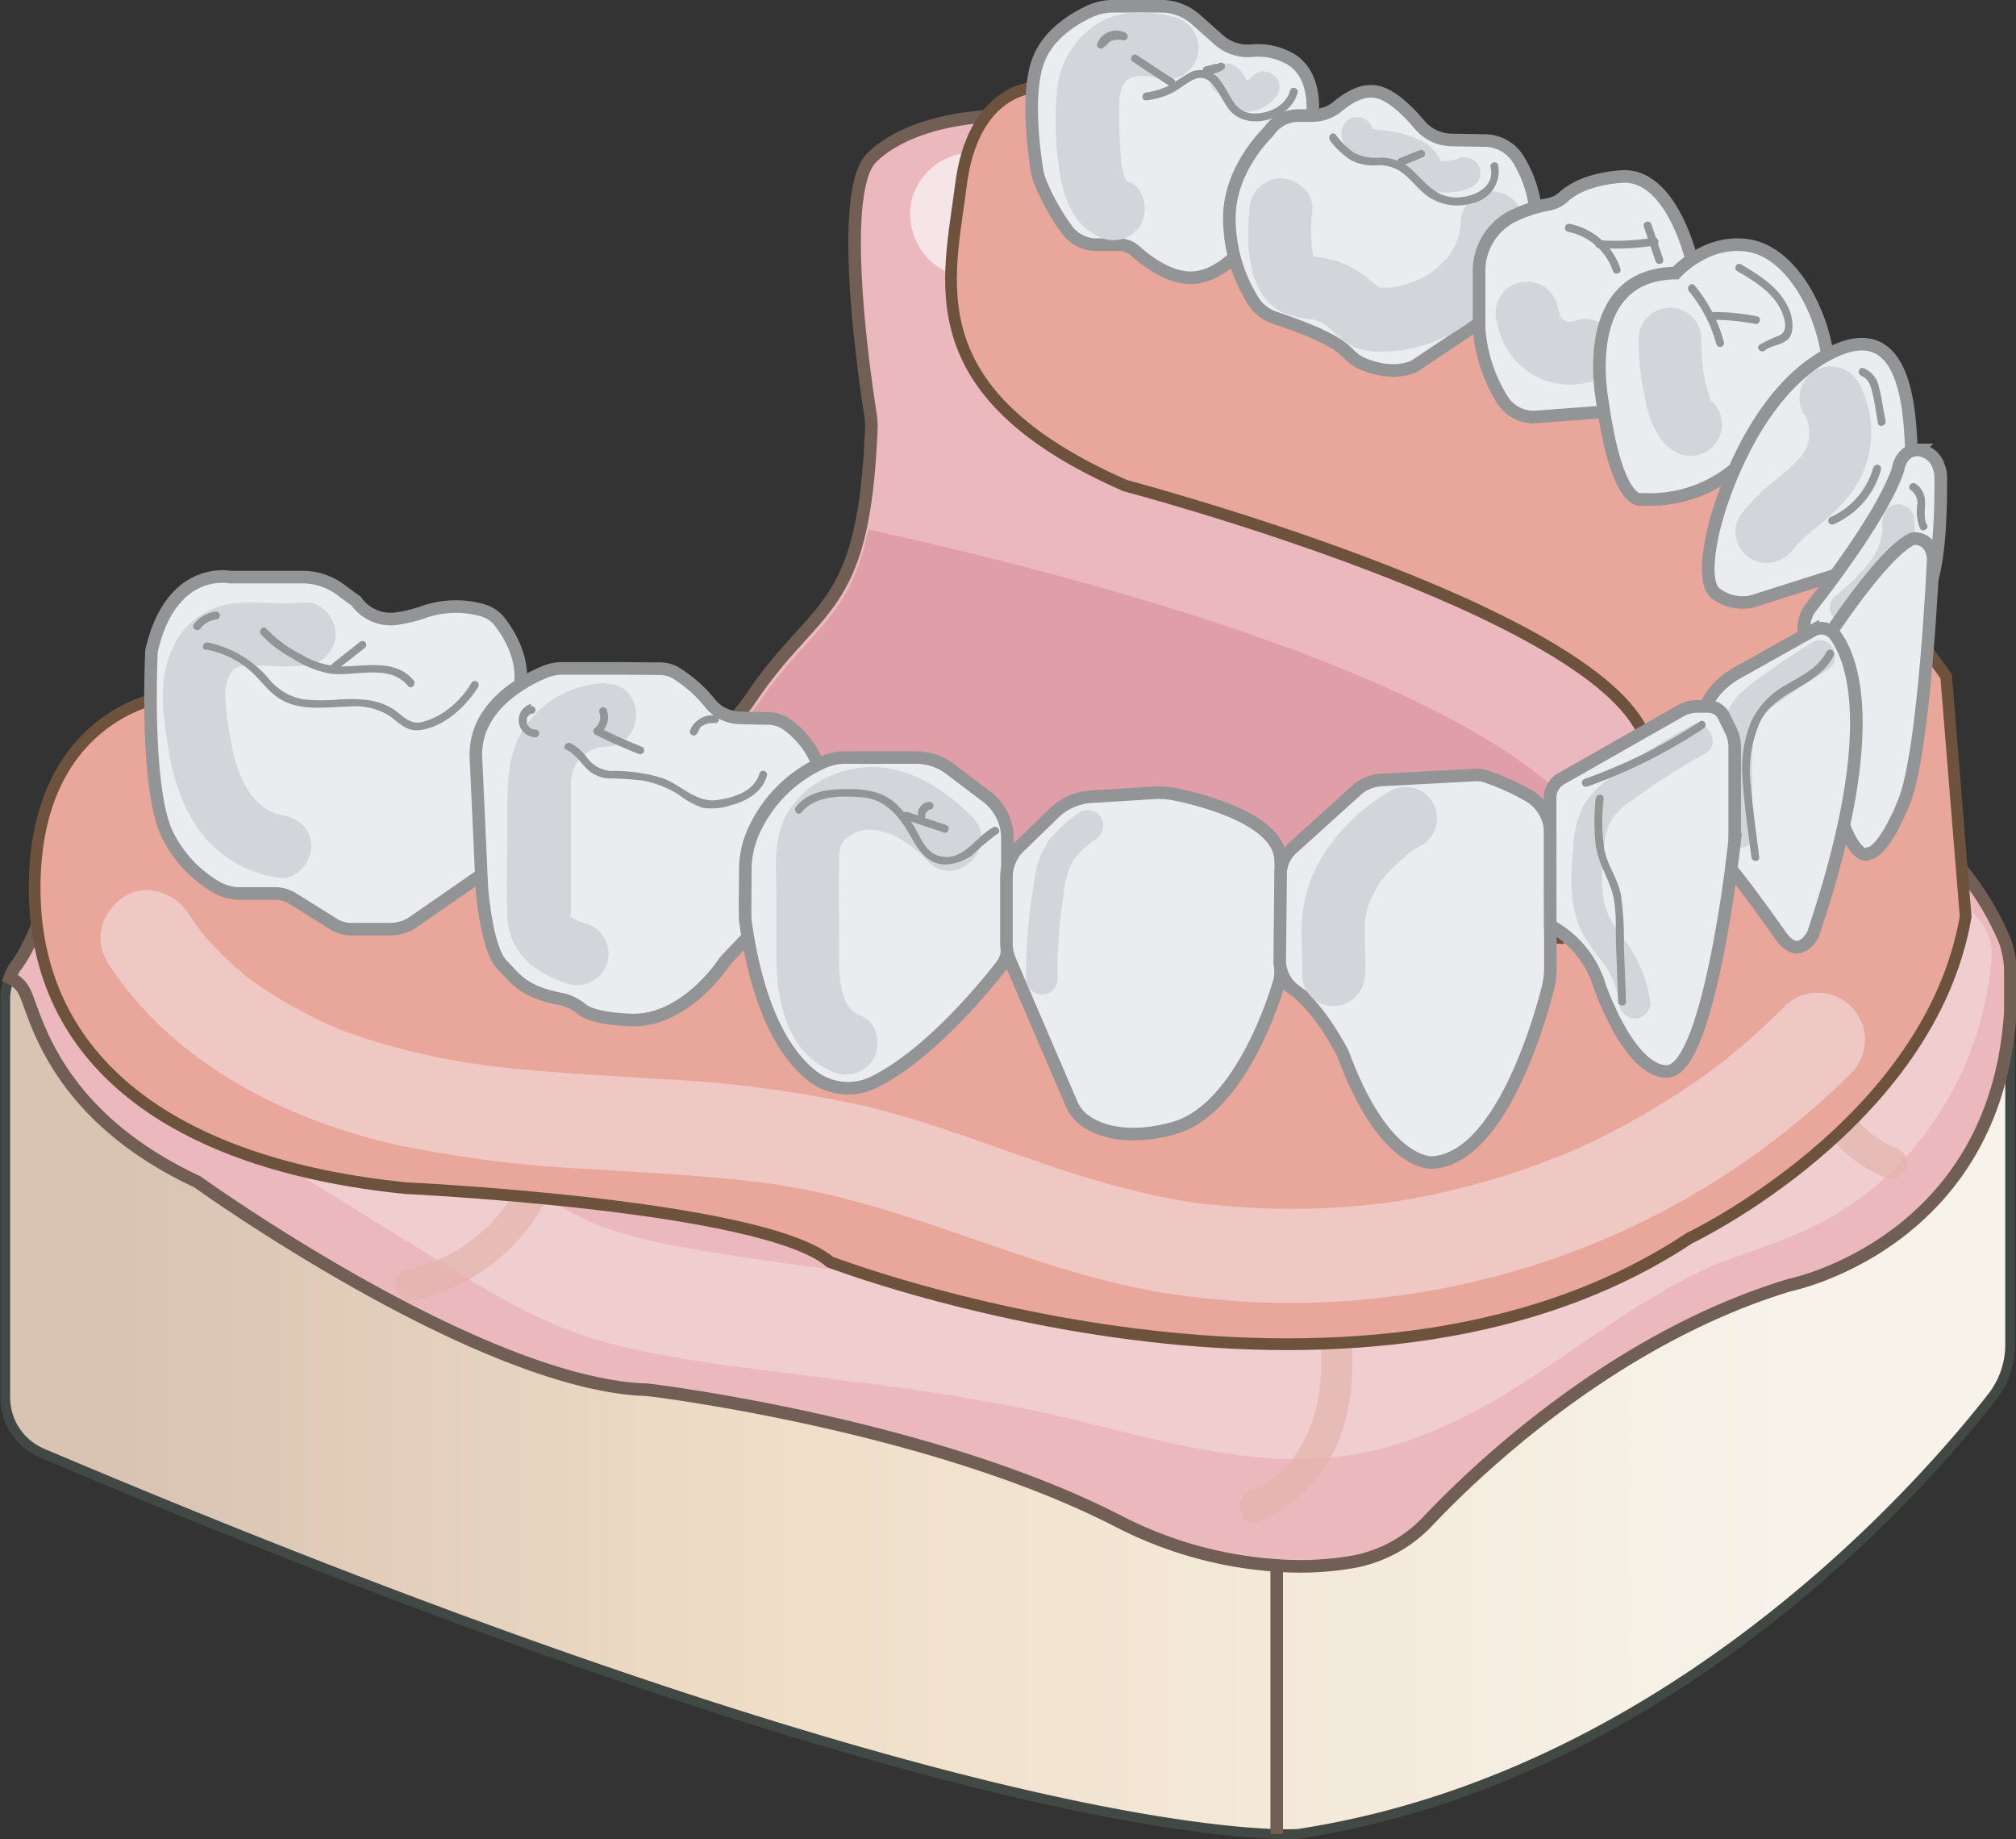 <svg xmlns="http://www.w3.org/2000/svg" xmlns:xlink="http://www.w3.org/1999/xlink" viewBox="0 0 206.62 188.46"><rect x="0" y="0" width="206.62" height="188.46" fill="#333333" stroke="none"/><defs><style>.cls-1{stroke:#424944;fill:url(#무제_그라디언트_8);}.cls-1,.cls-10,.cls-2,.cls-6,.cls-9{stroke-miterlimit:10;}.cls-2{fill:#ebb9bd;}.cls-2,.cls-6{stroke:#715e54;}.cls-10,.cls-2,.cls-6{stroke-width:1.29px;}.cls-3{fill:#f6e5e6;}.cls-4{fill:#e09ea8;}.cls-5{opacity:0.44;}.cls-6{fill:none;}.cls-7{opacity:0.69;}.cls-8{fill:#e4b4ab;}.cls-9{fill:#e9a69b;stroke:#6d523e;stroke-width:1.2px;}.cls-10{fill:#ebecef;stroke:#939496;}.cls-11{fill:#d2d5da;}.cls-12{fill:#939496;}.cls-13{opacity:0.54;}</style><linearGradient id="무제_그라디언트_8" x1="225.69" y1="155.19" x2="431.17" y2="155.19" gradientTransform="translate(-225.19 -11.11)" gradientUnits="userSpaceOnUse"><stop offset="0.06" stop-color="#d9c3b3"/><stop offset="0.38" stop-color="#efdec7"/><stop offset="0.64" stop-color="#f4e9d9"/><stop offset="0.9" stop-color="#f7f3eb"/></linearGradient></defs><g id="레이어_2" data-name="레이어 2"><g id="레이어_1-2" data-name="레이어 1"><path class="cls-1" d="M183.36,131.68c-18,5.43-32.05,18.88-37.06,24.17a14,14,0,0,1-7.37,4.13,31.33,31.33,0,0,1-8.08.43,41.39,41.39,0,0,1-16.24-4.51C97.28,147,72.76,143.27,67.43,142.55c-.65-.09-1.31-.13-2-.18-17.33-1.18-45.26-21.27-45.26-21.27-15-7-16.6-17.4-17.74-19.52A3,3,0,0,0,1,100.19a5.52,5.52,0,0,0-.46,2.17v40.83a6.23,6.23,0,0,0,3.79,5.72c98,41.52,128.72,39,128.72,39,38.18-5.81,64.19-35.88,71.12-44.76a8.73,8.73,0,0,0,1.85-5.39V103.7C204.51,127.45,183.36,131.68,183.36,131.68Z"/><path class="cls-2" d="M205.43,96.27a29.88,29.88,0,0,0-5.75-8.75,9.87,9.87,0,0,1-2.51-5.84l-.83-11.25c-.86-10.74-5.82-16.52-5.82-16.52-17.9-21.15-61.17-35.79-61.17-35.79C105.6,8,93.23,12.26,89.33,16.17c-3.5,3.49-.74,22.35-.12,26.29a7.22,7.22,0,0,1,.09,1.47C88.55,63,83.71,61.53,77,71.48s-21.8,12-21.8,12L39.55,77.67c-14-5.86-22.46-2.61-22.46-2.61S9,77,6,88.08c-1.76,6.66-3.41,9.67-4.44,11A5.29,5.29,0,0,0,1,100.19a3,3,0,0,1,1.49,1.39c1.14,2.12,2.77,12.53,17.74,19.52,0,0,27.93,20.09,45.26,21.27.67,0,1.33.09,2,.18,5.33.72,29.85,4.43,47.18,13.35a41.39,41.39,0,0,0,16.24,4.51,31.33,31.33,0,0,0,8.08-.43,14,14,0,0,0,7.37-4.13c5-5.29,19.08-18.74,37.06-24.17,0,0,21.15-4.23,22.62-28V99.46A9.35,9.35,0,0,0,205.43,96.27Z"/><path class="cls-3" d="M98,28.24c8.93,2.59,17.79,5.48,26.48,8.81,2.11.8,4.2,1.63,6.29,2.49.55.23,1.1.49,1.66.69-.16-.06-1.35-.57-.29-.12l.62.26c1.1.48,2.21,1,3.3,1.45q6.38,2.84,12.58,6.06t12,6.74q3,1.82,5.88,3.75c.88.58,1.76,1.18,2.63,1.78l1.37,1,.5.38c.65.46-1.05-.85-.14-.11a41.6,41.6,0,0,1,4.64,4.46c.57.63-.72-1-.24-.32l.37.51c.31.45.6.91.88,1.38s.44.8.64,1.21c.12.23.45,1,.08.11s.06.18.11.31a20.67,20.67,0,0,1,.8,2.79,7.38,7.38,0,0,0,.25,1.34c0-.11-.16-1.65-.09-.56,0,.33.06.65.08,1a24,24,0,0,1,0,2.94c0,.46-.08.92-.11,1.38-.05.72.11-.78.1-.73-.09.37-.12.78-.2,1.17a25.29,25.29,0,0,1-.66,2.7c-.15.5-.31,1-.49,1.51-.09.25-.18.49-.28.74a4.45,4.45,0,1,0,.2-.44,60.65,60.65,0,0,1-3,5.31c-.92,1.28.64-.75-.07.11-.34.41-.67.82-1,1.21-.69.79-1.42,1.55-2.18,2.27s-1.45,1.34-2.21,2l-.46.37c-.83.69.26-.21.37-.27-.5.32-1,.71-1.44,1a65.43,65.43,0,0,1-10.62,5.79c1.66-.75-.12,0-.56.21s-1,.39-1.53.57c-1.16.43-2.34.84-3.53,1.21-2.3.72-4.64,1.34-7,1.84-1.14.25-2.29.47-3.44.66l-1.61.26c-1.17.18.16,0,.33,0a11.47,11.47,0,0,1-1.16.14c-2.39.28-4.8.44-7.21.49a144.22,144.22,0,0,1-15.26-.74c-5-.43-10-.86-14.93-1.46a6.8,6.8,0,0,0-1.71-.22c.16-.16,1.23.17.26,0l-1-.14c-1.27-.18-2.54-.38-3.8-.59-2.45-.42-4.89-.88-7.32-1.4A195.86,195.86,0,0,1,59,93.23c-2.28-.85-4.55-1.74-6.8-2.65q-1.64-.66-3.27-1.35c-.34-.14-1-.57.24.1-.2-.11-.44-.18-.65-.27l-2-.84c-4.48-1.94-8.91-4-13.33-6q-3.2-1.5-6.39-3c-3-1.45-7.09-.94-8.81,2.31-1.52,2.88-.93,7.26,2.31,8.81,18.53,8.87,37.46,17.4,57.46,22.36a212.39,212.39,0,0,0,32.11,5c5.24.48,10.5,1,15.76,1.18a90.32,90.32,0,0,0,16.35-1,78.23,78.23,0,0,0,27.84-9.6c8.47-5,15.46-12,19.15-21.15,3.57-8.88,3.19-20.18-2.64-28.06a46.38,46.38,0,0,0-11.61-10.6q-6-4.09-12.3-7.69c-17-9.76-35.42-17.07-54.13-22.87q-3.44-1.06-6.89-2.06a6.51,6.51,0,0,0-7.92,4.49A6.58,6.58,0,0,0,98,28.24Z"/><path class="cls-4" d="M89,54.24c-1.88,9.28-6,10.05-11.32,17.89-6.84,10.09-21.8,12-21.8,12S130,111,164.2,87.65C164.2,87.65,163.7,70.86,89,54.24Z"/><g class="cls-5"><path class="cls-3" d="M23.62,116,42.9,127.92c6.25,3.85,12.36,7.87,19.56,9.73s14.72,2.57,22.06,3.55l2.62.35,1.2.16c-1.39-.19.21,0,.41,0q2.86.39,5.72.82c3.49.52,7,1.1,10.44,1.79,7.27,1.45,14.36,3.75,21.72,4.74a41.44,41.44,0,0,0,12.08,0,37.35,37.35,0,0,0,9.21-2.89c5.25-2.28,9.94-5.58,14.64-8.79,2.43-1.67,4.88-3.32,7.43-4.82,1.09-.64,2.21-1.26,3.35-1.83.68-.34,1.37-.66,2.06-1,1.23-.57-1.32.48.13-.05.42-.16.85-.34,1.28-.49,3.76-1.39,7.67-2.56,11.13-4.63a32,32,0,0,0,8-6.7,34.31,34.31,0,0,0,8.2-20.05,5.66,5.66,0,0,0-5.64-5.63,5.75,5.75,0,0,0-5.63,5.63c0,.37-.07.73-.09,1.1-.1,1.3.25-1.32,0,0-.11.6-.22,1.2-.36,1.8a28.61,28.61,0,0,1-1.2,3.85c-.46,1.21.56-1.15,0,0-.14.27-.26.55-.4.83-.3.6-.62,1.2-1,1.78s-.65,1-1,1.55l-.53.75c-.85,1.15.61-.68-.13.17a36.86,36.86,0,0,1-2.65,2.8c-.26.23-1.21,1.33-1.54,1.31.19,0,.93-.67.27-.21-.41.28-.8.57-1.21.83a32,32,0,0,1-3.3,1.81c-1.37.67,1.08-.39-.34.15l-1.28.49-2.59.91a71.39,71.39,0,0,0-16.1,8.19c-4.66,3.11-9.18,6.47-14.16,9.07q-.83.44-1.68.84l-1,.46c-1.15.53.91-.35.14-.06a38.62,38.62,0,0,1-4.06,1.35q-.91.24-1.83.42a6.1,6.1,0,0,1-1.12.19c1.16,0,.37,0,.09,0a39,39,0,0,1-5.62.06,20,20,0,0,1-2.33-.22c1.24.23.18,0-.14,0l-1.17-.2c-1.8-.32-3.58-.71-5.36-1.14-3.33-.8-6.64-1.7-10-2.44-6.89-1.54-13.89-2.55-20.89-3.5l-6-.8-1.2-.16c-.2,0-1.8-.24-.41-.06-1-.12-1.91-.26-2.86-.39-3.45-.48-6.89-1-10.31-1.61-1.8-.35-3.6-.75-5.37-1.26-.88-.26-1.75-.54-2.61-.86-.2-.08-1.66-.56-.36-.12a11.55,11.55,0,0,1-1.24-.57c-3.5-1.7-6.77-3.87-10.08-5.91L29.31,106.31A5.64,5.64,0,1,0,23.62,116Z"/></g><path class="cls-6" d="M53.88,82.88s102.81,39.69,121.69-10.74"/><line class="cls-6" x1="130.85" y1="160.41" x2="130.85" y2="187.93"/><g class="cls-7"><path class="cls-8" d="M55.09,113.48a17,17,0,0,1-13.45,16.66c-2,.4-1.17,3.5.85,3.11a20.2,20.2,0,0,0,15.82-19.77c-.05-2.07-3.27-2.07-3.22,0Z"/></g><g class="cls-7"><path class="cls-8" d="M134.15,129.94c.89,4.7,1.9,9.71.71,14.45-.9,3.57-3.13,7.1-6.73,8.4-1.93.7-1.1,3.82.86,3.11a14.68,14.68,0,0,0,8.78-10c1.64-5.5.53-11.37-.51-16.87-.39-2-3.5-1.17-3.11.86Z"/></g><g class="cls-7"><path class="cls-8" d="M185.09,107.65a12.73,12.73,0,0,0,8.3,13.06,1.62,1.62,0,0,0,2-1.12,1.65,1.65,0,0,0-1.13-2,10.63,10.63,0,0,1-2.49-1.44,9.52,9.52,0,0,1-2.1-2.44,8.75,8.75,0,0,1-1.19-2.89c-.07-.29-.12-.58-.17-.88,0,.18,0,.05,0,0s0-.32,0-.48a10.56,10.56,0,0,1,.06-1.78A1.62,1.62,0,0,0,186.7,106a1.65,1.65,0,0,0-1.61,1.61Z"/></g><path class="cls-9" d="M16.48,71.48S3.55,73.43,3.55,91s13.91,28.31,38.07,30.75c0,0,36.6,1.71,43.44,7.56,0,0,53.44,20.5,88.09-2.44,0,0,24.65-11.71,28.31-32.94l-2-24.65-1.95-2.68L179.5,36.09,105.8,9s-6.1.25-7.32,10S93.6,40.24,115.32,49.76c0,0,48.07,12.69,53.2,25.62S160,96.12,160,96.12L53.82,87.34Z"/><path class="cls-10" d="M36.5,61.6a4.35,4.35,0,0,0,4,1.81,14.46,14.46,0,0,0,2.81-.66,10.1,10.1,0,0,1,6.18-.21,3.46,3.46,0,0,1,1.75,1.2c2.71,3.56,2.07,6.33,2.07,6.33L49.92,89.23,42.5,94.38a4.23,4.23,0,0,1-2.52.83H36a3.4,3.4,0,0,1-1.81-.52L30,92.07a3.46,3.46,0,0,0-1.82-.52H24.62a4.85,4.85,0,0,1-2.38-.61,12.72,12.72,0,0,1-5-5.25c-2.44-4.64-1.71-19-1.71-19,2-8.78,8-7.56,8-7.56l7.4,0a6.61,6.61,0,0,1,4.2,1.47Z"/><path class="cls-10" d="M63.7,68.49h-6a4.84,4.84,0,0,0-1.92.38c-2.21.93-7.23,3.62-7,8.77l.61,13.42s.48,6.22,2.07,7.81c1.43,1.42,2.06,2.75,6.16,3.53a4.75,4.75,0,0,1,2,1c.61.49,2,1,5.13,1.12,5.61.12,9.52-6,9.52-6l3.78-4,5.86-16a9.08,9.08,0,0,0-3-4.09,3.44,3.44,0,0,0-2.16-.81l-2.94-.06a4.07,4.07,0,0,1-3-1.45,13.6,13.6,0,0,0-3.69-3.24,3.44,3.44,0,0,0-1.58-.35Z"/><path class="cls-10" d="M76.39,94.35c-.06-.49,0-3.48,0-5.38a9.61,9.61,0,0,1,1-4.11A14,14,0,0,1,84.61,78a5.41,5.41,0,0,1,2-.38h7.27a5.75,5.75,0,0,1,3.46,1.15l3.77,2.85a5.35,5.35,0,0,1,2.14,4.29V97.12A3,3,0,0,1,102.6,99c-1.84,2.36-7.43,9.11-13,11.87a6,6,0,0,1-6.32-.59C80.77,108.32,77.73,104,76.39,94.35Z"/><path class="cls-10" d="M104.52,86.72,108,83.34a6,6,0,0,1,3.81-1.7l6.44-.4a8.29,8.29,0,0,1,2.22.16C123.42,82,131,84,131.24,88c.12,1.89,0,9.72,0,11.77a2.94,2.94,0,0,1-.14.88c-.7,2.38-4.3,13.31-11,15-4.77,1.24-7.51.15-8.87-.8a4.14,4.14,0,0,1-1.4-1.73l-6.32-14.7a4.52,4.52,0,0,1-.36-1.74V89.83A4.35,4.35,0,0,1,104.52,86.72Z"/><path class="cls-10" d="M132.37,87,139,81a4.19,4.19,0,0,1,2.6-1.08l9.64-.51a2.85,2.85,0,0,1,1.16.18,25.19,25.19,0,0,1,4.38,2,4.47,4.47,0,0,1,2.12,3.81V99.21a8.35,8.35,0,0,1-.26,2.05c-1,3.92-5,17.44-11.82,17.86,0,0-4.83.48-9.09-10.92a3.08,3.08,0,0,0-.16-.38c-.47-.88-2.49-4.59-4.86-6.34a3.8,3.8,0,0,1-1.55-3.12l.09-8.83A3.5,3.5,0,0,1,132.37,87Z"/><path class="cls-10" d="M114.65,25.07a2.53,2.53,0,0,1,1.72.66c1.11,1,3.38,2.73,5.66,2.73,3.17,0,5.61-3.39,5.61-3.39l6.86-13.2s.58-4-2.1-5.74a6.72,6.72,0,0,0-4.15-.93,4.5,4.5,0,0,1-3.34-1.12L122.57,2A5.35,5.35,0,0,0,119,.64h-4.87a5.81,5.81,0,0,0-2.5.55c-1.62.76-4.26,2.36-5.24,5.07-1.23,3.37-.4,9.39-.1,11.26a5.41,5.41,0,0,0,.32,1.11,22.78,22.78,0,0,0,2.87,5.08,3.81,3.81,0,0,0,2.92,1.36Z"/><path class="cls-11" d="M115.79,18.72c-.1,0-.66-.33-.24-.08s0-.06-.1-.13.26.48,0,0l-.24-.44c.33.56,0,.12,0-.09s-.14-.48-.19-.73-.08-.4-.11-.6c.08.47,0,0,0-.22a46.13,46.13,0,0,1-.18-5.76c0-.2,0-.39,0-.58,0-.62-.08.22,0-.14a11,11,0,0,1,.32-1.22c-.09.26-.19.37,0,.07,0,0,.45-.66.16-.28s.21-.2.23-.22c.34-.38,0,.1-.12.05s.43-.28.49-.32l.19-.1c.22-.11.14-.08-.25.09,0-.06.35-.11.42-.13l.3-.08h-.1a8,8,0,0,1,1.38,0c-.35-.05-.18,0,.06,0l.91.22a3.27,3.27,0,0,0,4-2.25,3.26,3.26,0,0,0-2.25-4c-2.69-.71-5.75-.85-8.17.76a9.16,9.16,0,0,0-4,7.15,33.93,33.93,0,0,0,.22,7.4c.34,2.71,1.29,5.86,4,7.11a3.29,3.29,0,0,0,4.4-1.16c.75-1.42.48-3.64-1.15-4.4Z"/><path class="cls-11" d="M124.87,9.49a1.06,1.06,0,0,1,.2.12l-.33-.25a1.7,1.7,0,0,1,.19.19l-.25-.32c.21.28.33.61.54.9A2.7,2.7,0,0,0,127,11.38a3.8,3.8,0,0,0,2-.18,3.88,3.88,0,0,0,1.66-1.13,1.72,1.72,0,0,0,.47-1.14,1.65,1.65,0,0,0-.47-1.14,1.63,1.63,0,0,0-1.14-.47,1.61,1.61,0,0,0-1.14.47,2.09,2.09,0,0,1-.42.42l.32-.25a2.43,2.43,0,0,1-.52.3l.39-.16a2.88,2.88,0,0,1-.64.17l.43-.06a2,2,0,0,1-.54,0l.42.06-.36-.09.39.16a1,1,0,0,1-.24-.15l.32.26a1.8,1.8,0,0,1-.19-.2l.25.32a7.37,7.37,0,0,1-.45-.77,2.77,2.77,0,0,0-1.1-1.1,1.73,1.73,0,0,0-1.24-.16,1.64,1.64,0,0,0-1,.74,1.67,1.67,0,0,0-.16,1.24,1.59,1.59,0,0,0,.74,1Z"/><path class="cls-11" d="M142.44,81.1a19.64,19.64,0,0,0-7.34,7.36A14.94,14.94,0,0,0,133.46,94c-.19,2,.09,3.92,0,5.88a3.24,3.24,0,0,0,3.22,3.22,3.3,3.3,0,0,0,3.22-3.22c.12-1.71-.08-3.42,0-5.13,0-.25,0-.5.05-.75,0-.51-.11.46,0,0s.12-.63.21-.93c0-.05.32-1,.33-1s-.28.6,0,.11c.09-.18.17-.36.26-.53A7.08,7.08,0,0,1,141.75,90c-.16.16-.3.37-.05.08l.31-.37c.25-.28.5-.54.76-.8s.47-.45.71-.66l.47-.4c.29-.25.08-.13-.08,0a8.65,8.65,0,0,1,1.82-1.22,3.22,3.22,0,1,0-3.25-5.56Z"/><path class="cls-11" d="M31.13,61.72c-3.49.44-7.11-.79-10.34,1.17-3.61,2.19-4.43,6.52-4,10.42.43,3.72,1,7.66,3.05,10.89a12,12,0,0,0,8.84,5.74c1.73.22,3.22-1.63,3.22-3.22,0-1.92-1.48-3-3.22-3.22.64.08-.33-.12-.37-.13-.53-.12,0,.06-.25-.07a7.17,7.17,0,0,1-.82-.45c-.15-.09-.59-.42-.25-.15a9.08,9.08,0,0,1-1.24-1.24c-.14-.17-.14-.16,0,0l-.18-.26c-.17-.27-.35-.54-.5-.82A12.74,12.74,0,0,1,23.89,77c-.16-.67-.28-1.35-.39-2s-.19-1.15-.24-1.63a17.17,17.17,0,0,1-.15-2,8.3,8.3,0,0,1,.05-1.22c-.07.41.16-.51.16-.49l.1-.3v0a3.91,3.91,0,0,1,.4-.68c-.39.51.44-.38,0,0,.09-.07.89-.47.4-.27a4.28,4.28,0,0,1,.78-.21c.31-.07-.26,0,.3,0s1.25,0,1.89,0a22.27,22.27,0,0,0,4,0,3.34,3.34,0,0,0,3.22-3.22c0-1.57-1.49-3.45-3.22-3.22Z"/><path class="cls-11" d="M62.11,70A10.3,10.3,0,0,0,54,74.2c-2,2.72-2,6-2,9.2,0,3.47-.11,7,0,10.43.16,3.91,2.83,5.87,6.29,7a3.22,3.22,0,1,0,1.71-6.21l-.66-.21c-.07,0-.5-.2-.2-.07A5.07,5.07,0,0,1,58.6,94c-.15-.08-.35-.32-.14-.09s-.09,0-.07-.13c0,0,.12,0,.12.06,0-.63,0-1.26,0-1.89l0-8c0-1.24,0-2.49,0-3.72a4.16,4.16,0,0,1,.57-2,3.68,3.68,0,0,1,3-1.72c4.14-.08,4.15-6.52,0-6.44Z"/><path class="cls-11" d="M99.69,83.75c-2.8-2.84-6.6-5.34-10.75-5.14-4,.19-7.86,2.56-9,6.52-.64,2.23-.36,4.75-.36,7s0,4.5,0,6.75c.11,4.15,1.32,9,5.52,10.82a3.33,3.33,0,0,0,4.41-1.16c.8-1.36.45-3.7-1.16-4.4a3,3,0,0,1-1.79-1.75,11.6,11.6,0,0,1-.55-4.19c0-3.47-.1-7,0-10.42a4.65,4.65,0,0,1,.07-.75c0-.14.3-.78.1-.38,0,0,.54-.77.24-.42,0-.06.6-.58.4-.41a4.41,4.41,0,0,1,2.1-.81c2.39,0,4.41,1.44,6.19,3.25,2.91,3,7.46-1.59,4.56-4.55Z"/><path class="cls-11" d="M110.66,83.21a15.35,15.35,0,0,0-3.15,2.87A9.2,9.2,0,0,0,106,90.29a55.31,55.31,0,0,0-.83,10,1.61,1.61,0,0,0,3.22,0,50.26,50.26,0,0,1,.61-8.58,9,9,0,0,1,1-3.55A9.33,9.33,0,0,1,112.29,86a1.66,1.66,0,0,0,.58-2.2,1.63,1.63,0,0,0-2.21-.58Z"/><path class="cls-10" d="M128.38,30.73a4.14,4.14,0,0,0,2.25,1.82c9.1,3.06,6.54,3.89,9.58,4.94s4.8,0,4.8,0l9.11-6.1,3.29-7.73a12.32,12.32,0,0,0-1.81-7.35,4.07,4.07,0,0,0-3.4-1.91l-3.45-.06a4.36,4.36,0,0,1-3.26-1.56c-1.09-1.29-2.76-3-4.3-3.35s-3,.59-4,1.41a4.15,4.15,0,0,1-2.7,1h-1.39A3.67,3.67,0,0,0,130,13.52s-4.11,3.84-4,9A15.94,15.94,0,0,0,128.38,30.73Z"/><path class="cls-11" d="M137.47,14a3.44,3.44,0,0,0,3.15,2.5c.61.08,1.19.09,1.71.2a8.08,8.08,0,0,1,1,.24l.47.16s.42.18.2.08l.29.14s.34.23.24.15.16.21,0,0a2.64,2.64,0,0,1,.2.37,3,3,0,0,0,1.33,1.49,6.13,6.13,0,0,0,4.48-.05,1.61,1.61,0,0,0-.86-3.11,4.6,4.6,0,0,1-1.36.31h-.41l-.35,0c.15,0-.17-.1-.06,0l.16.1a3.52,3.52,0,0,0-.23-.5,3.35,3.35,0,0,0-.52-.73,3.84,3.84,0,0,0-1.31-.95,11,11,0,0,0-3.42-1c-.51-.07-1-.07-1.36-.16,0,0-.35-.12-.22-.06s-.16-.16,0,0l0,0c-.06-.07-.07-.08,0,0s.14.45.06,0a1.63,1.63,0,0,0-2-1.13,1.67,1.67,0,0,0-1.13,2Z"/><path class="cls-11" d="M128.07,21.5c-.38,3.54-.25,8.76,3.45,10.55a12.09,12.09,0,0,0,3.35.72c-.6-.11.9.41.34.12a5.23,5.23,0,0,1,.84.54c-.34-.27.41.39.49.46.28.26.55.53.84.77A5.45,5.45,0,0,0,140.75,36c7.61.47,15.13-5.34,15.4-13.15a3.22,3.22,0,0,0-6.44,0,6,6,0,0,1-.69,2.51c-.17.3-.35.6-.54.88l-.2.28c.1-.15.08-.14-.05,0s-.4.43-.62.64c0,0-.73.64-.43.4a8.65,8.65,0,0,1-3.05,1.55,14,14,0,0,1-1.71.39,6.76,6.76,0,0,0-1.67,0l.8.2q.28.23,0,0a3.56,3.56,0,0,0-.6-.56A17,17,0,0,0,139,27.68a9.75,9.75,0,0,0-4.52-1.38c-.41-.06-.26-.16-.11,0s.27.27.4.42c-.35-.41,0,.25-.11-.28,0-.25-.12-.49-.16-.75a16.81,16.81,0,0,1,0-4.2c.18-1.73-1.61-3.22-3.22-3.22a3.28,3.28,0,0,0-3.22,3.22Z"/><path class="cls-10" d="M165.34,42.13l-7.92.59A3.77,3.77,0,0,1,154,41a16,16,0,0,1-2.41-7.33V27.83a6.28,6.28,0,0,1,3.13-5.51,13.63,13.63,0,0,1,4-1.38,3.14,3.14,0,0,0,1.55-.78c.78-.72,2.52-1.82,5.93-2.07,5.12-.36,7.17,8.52,7.17,8.52Z"/><path class="cls-11" d="M153.41,32.94c.11.39.18.8.31,1.19a8.41,8.41,0,0,0,.72,1.62,8.2,8.2,0,0,0,2.39,2.48,7.43,7.43,0,0,0,3.46,1.16,4.67,4.67,0,0,0,1.12,0,7.1,7.1,0,0,0,1.94-.38,3.44,3.44,0,0,0,1.93-1.48,3.31,3.31,0,0,0,.32-2.48,3.21,3.21,0,0,0-1.48-1.92,3.13,3.13,0,0,0-2.48-.33,4.72,4.72,0,0,1-1,.26l.85-.12a4.53,4.53,0,0,1-1.22,0l.86.12a5.1,5.1,0,0,1-1.08-.3l.77.32a4.71,4.71,0,0,1-.94-.55l.66.5a4.9,4.9,0,0,1-.76-.75l.51.65a4.39,4.39,0,0,1-.59-1l.32.77c-.19-.48-.28-1-.42-1.48a3.41,3.41,0,0,0-1.48-1.93,3.31,3.31,0,0,0-2.48-.32,3.26,3.26,0,0,0-1.93,1.48,3.31,3.31,0,0,0-.32,2.48Z"/><path class="cls-10" d="M179.25,46.64a13.58,13.58,0,0,1-10.92,4.52s-2.51,1.11-4.08-9.88c-.13-.86-2.44-13.18,7.5-13.3,0,0,3.11-3.54,7.5-2.81s7.69,6.83,8.18,12.32Z"/><path class="cls-11" d="M167.94,34.93a27.36,27.36,0,0,0,.63,5.78c.46,2.13,1.11,4.35,3.07,5.57a3.22,3.22,0,1,0,3.25-5.56l-.21-.14.65.5-.26-.26.51.65a3.69,3.69,0,0,1-.39-.66l.33.77a18.16,18.16,0,0,1-1.06-4.42l.12.85a24.39,24.39,0,0,1-.21-3.08,3.22,3.22,0,1,0-6.43,0Z"/><path class="cls-10" d="M190.27,58.24,179.5,61.65a4.56,4.56,0,0,1-3.66-.85c-1.71-1.34,0-7.32,0-7.32s3.29-13.06,11.83-17.33,8.06,8.18,8.3,11.47Z"/><path class="cls-11" d="M184.88,42.36c.09.16.17.32.25.48.19.35-.23-.73,0-.06.09.31.16.63.25.94s-.05-.81,0-.1c0,.15,0,.29,0,.44a4.67,4.67,0,0,1,0,1.08s.14-.81,0-.1c0,.14-.06.28-.1.42s-.12.5-.17.51.32-.68,0-.07a8.37,8.37,0,0,1-.48.82c-.31.49.33-.37.07-.08l-.33.39a26.2,26.2,0,0,1-2.85,2.52,18.75,18.75,0,0,0-3.21,3.33,3.22,3.22,0,0,0,1.16,4.4,3.32,3.32,0,0,0,4.4-1.15c-.57.77.19-.19.36-.37s.48-.48.74-.71c.54-.49,1.1-.94,1.67-1.4A18.69,18.69,0,0,0,190,50.14a10.56,10.56,0,0,0,.44-11A3.25,3.25,0,0,0,186,38a3.3,3.3,0,0,0-1.16,4.41Z"/><path class="cls-10" d="M184.87,66.41v-2a3.61,3.61,0,0,1,.77-2.23c2-2.54,7.29-9.52,8.87-14,0,0,.24-2.08,2.07-2.08a2.41,2.41,0,0,1,2.13,1.75,2.77,2.77,0,0,1,.2,1c0,2,.09,10.37-1.84,12.52Z"/><path class="cls-11" d="M192.9,53.34a7.94,7.94,0,0,1,0,1.29c0,.25.05-.22,0,0s0,.2-.06.3a5.33,5.33,0,0,1-.17.66c-.07.19-.13.39-.21.57.06-.15,0-.06,0,0s-.11.23-.17.34a7.91,7.91,0,0,1-.69,1.11l-.18.25,0,0c-.14.15-.27.31-.41.47-.3.33-.61.65-.93,1-.66.64-1.37,1.23-2.07,1.82a1.63,1.63,0,0,0,0,2.28,1.66,1.66,0,0,0,2.28,0c3-2.54,6.37-5.82,5.89-10.15a1.61,1.61,0,0,0-3.22,0Z"/><path class="cls-10" d="M187.06,65.68s6-9.27,9-10.49c0,0,1.83-.25,2.08,2,0,0-.86,19.76-3,25s-3.54,5.25-3.54,5.25-1.47,1.46-3.54-5.49S187.06,65.68,187.06,65.68Z"/><path class="cls-10" d="M174.5,73.61s.12-2.56,3.29-4.51l8-4.49a1.76,1.76,0,0,1,2.27.45c1.86,2.48,4.73,10-2.23,30.63,0,0-1.43,3.06-3.46,0,0,0-5.57-7.93-6.3-8Z"/><path class="cls-11" d="M185.69,65.84q-2.53,1.56-4.94,3.31c-1.49,1.08-3.06,2.14-3.75,3.93a18.52,18.52,0,0,0-.63,5.85,59.6,59.6,0,0,0,.2,6.41c.16,2,3.38,2.07,3.22,0q-.24-2.85-.21-5.7a22.17,22.17,0,0,1,.33-5.09c.35-1.36,1.81-2.15,2.88-2.92q2.21-1.59,4.52-3c1.76-1.09.15-3.88-1.62-2.78Z"/><path class="cls-10" d="M158.88,94.84a10.5,10.5,0,0,1,5.12,6.35c3.78,9.88,7.2,8.54,7.2,8.54,3.65-1,6-18.44,6.48-22.65a12.9,12.9,0,0,0,.11-1.76V76.53a3.72,3.72,0,0,0-.37-1.61l-.74-1.53a1.76,1.76,0,0,0-1.58-1h-1.17a3.4,3.4,0,0,0-1.68.44L160,79.8a2.24,2.24,0,0,0-1.13,2Z"/><path class="cls-11" d="M173.18,74.41A63.51,63.51,0,0,0,165,79.74a9.8,9.8,0,0,0-2.66,2.71,10.26,10.26,0,0,0-1.09,4.32c-.28,2.87-.45,5.88.79,8.56a21.36,21.36,0,0,0,2.24,3.28,9.43,9.43,0,0,1,1.66,4.14,1.67,1.67,0,0,0,1.61,1.61,1.63,1.63,0,0,0,1.61-1.61,13.76,13.76,0,0,0-3-6.88,8.26,8.26,0,0,1-1.74-3.36,14.3,14.3,0,0,1-.14-4,14,14,0,0,1,.53-3.82,6.46,6.46,0,0,1,2.5-2.71,62.78,62.78,0,0,1,7.43-4.75c1.82-1,.2-3.78-1.63-2.79Z"/><path class="cls-12" d="M20.54,64.43l.08-.13,0,0c-.06,0,0,0,0,0l.2-.21a2.09,2.09,0,0,1,.22-.2s0,0,0,0l.06,0,.13-.09.25-.14.12-.06h0l.07,0a4,4,0,0,1,.57-.15.39.39,0,0,0,.28-.49.4.4,0,0,0-.49-.28A3.31,3.31,0,0,0,19.84,64a.41.41,0,0,0,.7.41Z"/><path class="cls-12" d="M21.07,66.55a9.56,9.56,0,0,1,4.5,2.11c1.08.92,1.87,2.17,3.08,2.93,2.13,1.33,4.76.85,7.13.81a6.68,6.68,0,0,1,4.11.93c1,.73,1.77,1.65,3.13,1.48,2.48-.3,4.73-2.4,6-4.44A.4.4,0,0,0,48.3,70a9.14,9.14,0,0,1-3,3.1,7.49,7.49,0,0,1-2,.88c-1.09.27-1.78-.37-2.56-1-1.75-1.39-3.86-1.41-6-1.31a18.14,18.14,0,0,1-3.61,0,5.9,5.9,0,0,1-3.58-2.11,11.09,11.09,0,0,0-6.24-3.72c-.51-.1-.73.68-.22.77Z"/><path class="cls-12" d="M26.75,65a11.84,11.84,0,0,0,3.18,2.43A10.55,10.55,0,0,0,33.71,69c2.58.41,6.16-1.09,8.11,1.29.33.4.89-.17.57-.57-1.77-2.15-4.72-1.49-7.13-1.43a8.21,8.21,0,0,1-4.36-1.22,12.32,12.32,0,0,1-3.58-2.64c-.33-.4-.9.17-.57.57Z"/><path class="cls-12" d="M34.52,68.63l2.92-2.28a.4.4,0,0,0-.56-.57L34,68.06a.41.41,0,0,0,0,.57.42.42,0,0,0,.57,0Z"/><path class="cls-12" d="M54.46,72.11a1.75,1.75,0,0,0,.4,3.44.4.4,0,1,0,0-.8h-.11c.09,0,0,0,0,0l-.1,0,0,0a1,1,0,0,1-.18-.09l-.07,0s0,0,0,0a.75.75,0,0,1-.15-.16c0,.06,0,0,0,0L54,74.21s0-.12,0,0l0-.09L54,74a.43.43,0,0,1,0,0s0,0,0,0v-.21c0-.11,0,.07,0,0a.52.52,0,0,1,0-.11.42.42,0,0,1,0-.1c0-.08,0,0,0,0l.11-.18s0-.06,0,0l.08-.08a.3.3,0,0,1,.08-.08s.09-.07,0,0a1.18,1.18,0,0,1,.19-.11c.06,0,0,0,0,0l.13,0a.41.41,0,0,0,.28-.5.42.42,0,0,0-.5-.28Z"/><path class="cls-12" d="M58.06,76.83c.91.41,1.38,1.26,2.08,1.93a3.44,3.44,0,0,0,2.18,1A32.17,32.17,0,0,1,66,80a10.86,10.86,0,0,1,3.52,1.4A8.69,8.69,0,0,0,72,82.77a6.21,6.21,0,0,0,2.93-.26c1.62-.44,3.21-1.33,3.68-3.05a.4.4,0,0,0-.77-.21c-.52,1.84-2.66,2.5-4.36,2.73-2.08.29-3.64-1.5-5.49-2.22A16.88,16.88,0,0,0,62.63,79a3.35,3.35,0,0,1-2.54-1.46,4.79,4.79,0,0,0-1.62-1.38c-.47-.21-.88.48-.41.7Z"/><path class="cls-12" d="M61.42,73A1.4,1.4,0,0,1,61,74.58a.41.41,0,0,0,0,.69q2.22,1.11,4.51,2a.4.4,0,1,0,.22-.77q-2.2-.88-4.32-1.94v.69a2.21,2.21,0,0,0,.79-2.49.39.39,0,0,0-.49-.28.39.39,0,0,0-.28.49Z"/><path class="cls-12" d="M71.62,74.9c0,.09,0-.05,0-.07l.09-.15a.21.21,0,0,1,0-.06s.06-.08,0,0,0,0,0,0l.06-.07a2.09,2.09,0,0,1,.22-.2c.06,0,0,0,0,0l.07,0,.14-.09.14-.07.07,0c-.09,0,0,0,0,0a1.58,1.58,0,0,1,.31-.09l.07,0c.09,0,0,0,0,0a.76.76,0,0,0,.15,0,1.9,1.9,0,0,1,.34,0,.39.39,0,0,0,.4-.4.41.41,0,0,0-.4-.4,2.42,2.42,0,0,0-1.51.33,2.5,2.5,0,0,0-1.05,1.22.4.4,0,1,0,.77.22Z"/><path class="cls-12" d="M82.16,83.24c1.39-1.75,4.09-1.7,6.12-1.55,2.57.19,4,2.1,5.16,4.19.88,1.58,1.93,2.92,3.93,2.67a5.19,5.19,0,0,0,2.29-.94,22.66,22.66,0,0,1,2.55-2.15c.46-.24.05-.93-.41-.69-1.86,1-3.16,3.69-5.67,2.9-1.25-.39-1.75-1.81-2.36-2.84A11.44,11.44,0,0,0,92,82.51c-1.55-1.5-3.42-1.69-5.49-1.65-1.8,0-3.74.31-4.93,1.81-.32.4.25,1,.57.57Z"/><path class="cls-12" d="M92.83,84l3.9,1.3c.5.17.71-.61.22-.77L93,83.2c-.49-.16-.7.62-.21.78Z"/><path class="cls-12" d="M94.8,83.49h0l0,.1a.67.67,0,0,1,0-.2l0,.11a1.42,1.42,0,0,1,.07-.22l0,.1a.78.78,0,0,1,.11-.2l-.06.08a.91.91,0,0,1,.17-.17l-.08.06a1.22,1.22,0,0,1,.19-.12l-.09,0a.6.6,0,0,1,.19-.06l-.11,0h.07a.45.45,0,0,0,.29-.12.37.37,0,0,0,.11-.28.38.38,0,0,0-.4-.4,1.19,1.19,0,0,0-.53.14,1.18,1.18,0,0,0-.36.3,1.35,1.35,0,0,0-.27.48,1.37,1.37,0,0,0,0,.28,1.27,1.27,0,0,0,0,.28.37.37,0,0,0,.18.24.38.38,0,0,0,.31,0,.42.42,0,0,0,.25-.18l0-.1a.74.74,0,0,0,0-.21Z"/><path class="cls-12" d="M162.63,80.62a54.89,54.89,0,0,0,12-6c.43-.28,0-1-.41-.69a54.26,54.26,0,0,1-11.81,5.88c-.49.17-.28.94.21.77Z"/><path class="cls-12" d="M163.54,81.82a22.85,22.85,0,0,0,0,4.75c.23,1.71,1.08,3,1.61,4.58.59,1.76.41,3.85.48,5.68l.21,5.81c0,.51.83.52.81,0l-.22-5.81a32.09,32.09,0,0,0-.31-5.19c-.33-1.62-1.38-3-1.69-4.59a19.9,19.9,0,0,1-.07-5.23c0-.52-.77-.51-.8,0Z"/><path class="cls-12" d="M187.21,66.76c-.85,1.72-2.62,2.49-4.18,3.43A8.33,8.33,0,0,0,179.45,74a12.71,12.71,0,0,0-.84,6c.16,2.62.57,5.23.89,7.83.06.51.86.52.8,0-.29-2.41-.65-4.82-.85-7.24a12.29,12.29,0,0,1,1-6.75c1.68-3.16,5.91-3.48,7.49-6.66.23-.46-.47-.87-.7-.41Z"/><path class="cls-12" d="M195.86,50.24a1.57,1.57,0,0,1,.64,1.5,4.61,4.61,0,0,0,.29,2.41c.25.45,1,0,.69-.41-.38-.71-.13-1.57-.19-2.33a2.17,2.17,0,0,0-1-1.87c-.46-.22-.87.47-.41.7Z"/><path class="cls-12" d="M190.78,38.53c.69.23.95,1,1.11,1.68.25,1,.39,2.09.58,3.14.1.51.87.29.78-.21l-.35-1.91a13.49,13.49,0,0,0-.31-1.51,2.63,2.63,0,0,0-1.6-2c-.49-.16-.7.61-.21.77Z"/><path class="cls-12" d="M192,47.88A7.87,7.87,0,0,1,187.58,53a.4.4,0,1,0,.4.7,8.6,8.6,0,0,0,4.81-5.6.4.4,0,0,0-.77-.21Z"/><path class="cls-12" d="M173.08,29.82a14.19,14.19,0,0,1,2.82,5.43.4.4,0,0,0,.78-.21,15.19,15.19,0,0,0-3-5.79c-.33-.4-.9.17-.57.57Z"/><path class="cls-12" d="M175.58,32.77a22.85,22.85,0,0,1,4.29.42c.51.1.73-.67.22-.77a22.84,22.84,0,0,0-4.51-.45.4.4,0,0,0,0,.8Z"/><path class="cls-12" d="M178,27.75c1.78,1.05,3.73,2.19,4.6,4.16.31.72.69,1.95-.15,2.43a15.19,15.19,0,0,0-2.13,1c-.4.33.17.9.57.57.69-.55,1.69-.52,2.35-1.14s.54-2,.19-2.91c-.88-2.28-3-3.6-5-4.78a.4.4,0,0,0-.4.69Z"/><path class="cls-12" d="M160.68,23.75a6.1,6.1,0,0,1,4.62,4c.16.49.94.28.78-.21a6.93,6.93,0,0,0-5.19-4.6c-.51-.09-.72.68-.21.78Z"/><path class="cls-12" d="M163.87,25.41a25.14,25.14,0,0,0,5.81-.27.41.41,0,0,0,.28-.49.43.43,0,0,0-.5-.29,24.35,24.35,0,0,1-5.59.25c-.52,0-.52.76,0,.8Z"/><path class="cls-12" d="M168.47,23.2l1.21,3.56a.42.42,0,0,0,.5.28.41.41,0,0,0,.28-.5L169.25,23a.4.4,0,0,0-.78.21Z"/><path class="cls-12" d="M136.3,14.39a8.7,8.7,0,0,0,2.12,2,4.86,4.86,0,0,0,2.68.55,4,4,0,0,1,2.92,1c.68.59,1.24,1.29,1.92,1.87a5.29,5.29,0,0,0,5,1,3.36,3.36,0,0,0,2.61-3.89c-.12-.5-.9-.29-.78.21.55,2.29-2.24,3.29-4,3.07s-2.67-1.46-3.82-2.57a4.77,4.77,0,0,0-3.39-1.48,5,5,0,0,1-2.81-.51,8.5,8.5,0,0,1-1.85-1.84c-.33-.4-.9.17-.57.57Z"/><path class="cls-12" d="M143.66,17l2.1-.86a.41.41,0,0,0,.28-.49.4.4,0,0,0-.5-.28l-2.1.85a.41.41,0,0,0,.22.78Z"/><path class="cls-12" d="M116.15,6.36l3.73,2.46a.4.4,0,1,0,.4-.7l-3.73-2.45a.4.4,0,1,0-.4.69Z"/><path class="cls-12" d="M117.5,10.28a8.83,8.83,0,0,0,2.37-.63c.83-.37,1.49-1,2.27-1.39,2-1.18,2.84,1.68,3.78,2.9,1.84,2.41,6.32,1.15,7.07-1.65a.4.4,0,0,0-.78-.21c-.42,1.59-2.28,2.41-3.83,2.32-1.93-.11-2.25-2-3.26-3.27a2.47,2.47,0,0,0-3-1,23.14,23.14,0,0,0-2,1.26,7.52,7.52,0,0,1-2.64.86c-.51.06-.52.87,0,.8Z"/><path class="cls-12" d="M123.79,7.69a5.05,5.05,0,0,0,1.56-.53.4.4,0,0,0,.14-.55.42.42,0,0,0-.55-.15l-.17.09-.09,0s-.08,0-.09,0h0l-.1,0-.17.06a5,5,0,0,1-.74.18.42.42,0,0,0-.25.18.4.4,0,0,0,.15.55.48.48,0,0,0,.31.05Z"/><path class="cls-12" d="M113.38,4.76c0-.09,0,.08,0,0a.2.2,0,0,1,0-.08l.07-.13h0l.06-.06.1-.11.06-.05c.08-.07-.07,0,0,0l.12-.08.15-.09h0c-.06,0,0,0,0,0s.21,0,.32-.08-.09,0,0,0h.33a.37.37,0,0,1,.15,0l.16,0c-.1,0,0,0,0,0l.08,0a.4.4,0,1,0,.4-.7,2.05,2.05,0,0,0-1.68-.12,2.08,2.08,0,0,0-1.25,1.21.4.4,0,0,0,.28.5.41.41,0,0,0,.49-.28Z"/><g class="cls-13"><path class="cls-3" d="M10.94,98.51c6.64,10.3,18,16.1,29.62,18.78a125,125,0,0,0,19.93,2.5c3.66.24,7.32.43,11,.72,1.58.13,3.17.27,4.75.45l1.42.16c.06,0,1.62.22.61.07.94.14,1.88.28,2.82.44,13.26,2.28,25.32,8.87,38.64,10.91a82.16,82.16,0,0,0,35.75-2.37,80.81,80.81,0,0,0,34.29-20.25,4.83,4.83,0,0,0-6.83-6.83,72.72,72.72,0,0,1-6.28,5.63c-.14.11-1.17.89-.23.18l-.61.47c-.51.38-1,.75-1.55,1.12-1.25.88-2.53,1.73-3.84,2.53a76.4,76.4,0,0,1-7,3.85c-.64.31-1.28.6-1.92.89l-.87.39c-1.19.52.94-.37-.26.1s-2.62,1-3.95,1.49a77.86,77.86,0,0,1-7.92,2.29c-1.31.31-2.62.58-3.94.82-.63.11-1.26.22-1.89.31-.38.06-.76.13-1.14.17,1.27-.12-.05,0-.24,0a75.09,75.09,0,0,1-16.62.15l-1-.1c-.21,0-1.51-.18-.23,0-.64-.08-1.27-.18-1.9-.28-1.38-.23-2.76-.5-4.13-.81a99.1,99.1,0,0,1-9.55-2.75c-6.34-2.12-12.58-4.59-19.09-6.18a122.7,122.7,0,0,0-21.09-2.79c-3.5-.23-7-.42-10.51-.68-1.59-.12-3.17-.26-4.76-.42-.87-.09-1.74-.21-2.61-.3s1.14.17-.37-.05l-1.29-.19a71.08,71.08,0,0,1-9-2c-1.45-.43-2.88-.91-4.29-1.45l-.87-.35c-1.18-.47.49.24-.4-.17-.68-.31-1.36-.62-2-1a39.54,39.54,0,0,1-3.86-2.19c-.62-.39-1.23-.8-1.82-1.23-.25-.18-1.2-.62-.2-.13a6.11,6.11,0,0,1-.85-.69,32.06,32.06,0,0,1-3.15-3c-.25-.27-.49-.54-.73-.82-.08-.1-1-1.21-.54-.65s-.26-.37-.28-.4l-.82-1.23c-1.37-2.12-4.35-3.19-6.61-1.74s-3.2,4.34-1.73,6.61Z"/></g></g></g></svg>